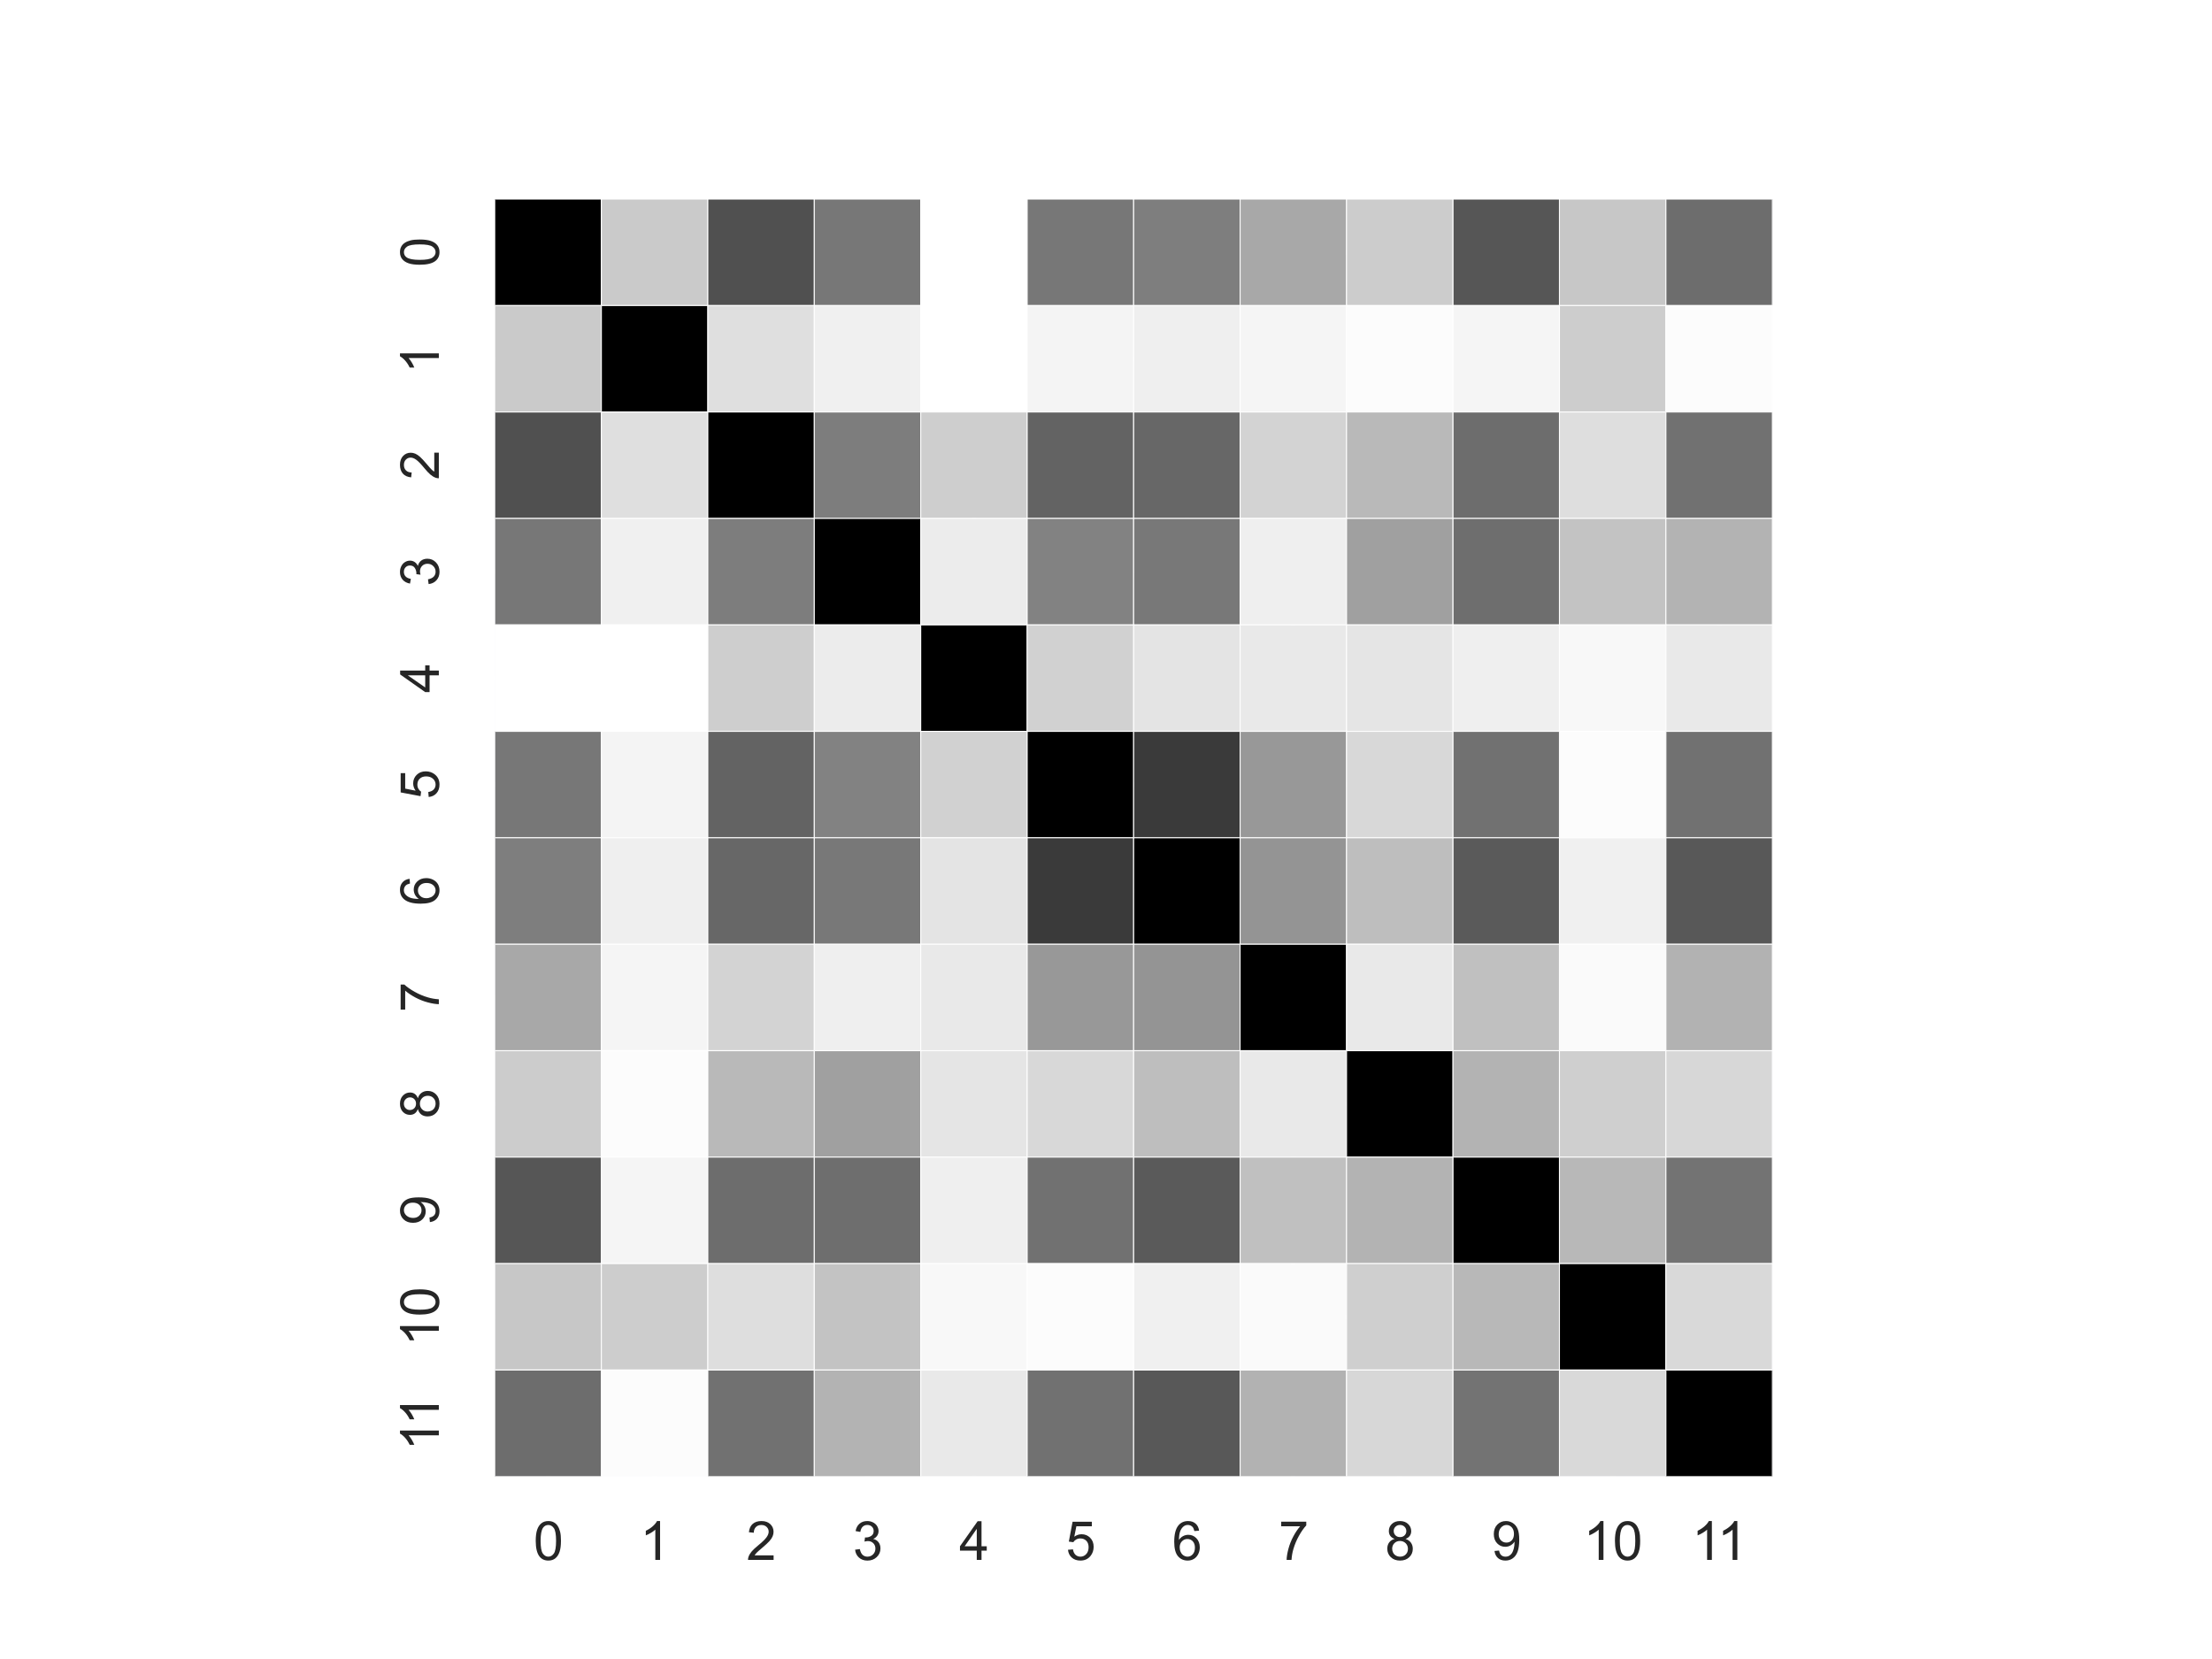 <?xml version="1.0" encoding="utf-8" standalone="no"?>
<!DOCTYPE svg PUBLIC "-//W3C//DTD SVG 1.1//EN"
  "http://www.w3.org/Graphics/SVG/1.1/DTD/svg11.dtd">
<svg xmlns:xlink="http://www.w3.org/1999/xlink" width="460.8pt" height="345.6pt" viewBox="0 0 460.8 345.6" xmlns="http://www.w3.org/2000/svg" version="1.1">
 <defs>
  <style type="text/css">*{stroke-linejoin: round; stroke-linecap: butt}</style>
 </defs>
 <g id="figure_1">
  <g id="patch_1">
   <path d="M 0 345.6 
L 460.8 345.6 
L 460.8 0 
L 0 0 
z
" style="fill: #ffffff"/>
  </g>
  <g id="axes_1">
   <g id="patch_2">
    <path d="M 103.104 307.584 
L 369.216 307.584 
L 369.216 41.472 
L 103.104 41.472 
z
" style="fill: #eaeaf2"/>
   </g>
   <g id="matplotlib.axis_1">
    <g id="xtick_1">
     <g id="line2d_1">
      <path d="M 114.192 307.584 
L 114.192 41.472 
" clip-path="url(#pf08a051bfd)" style="fill: none; stroke: #ffffff; stroke-linecap: round"/>
     </g>
     <g id="text_1">
      <!-- 0 -->
      <g style="fill: #262626" transform="translate(111.133 324.958) scale(0.11 -0.11)">
       <defs>
        <path id="ArialMT-30" d="M 266 2259 
Q 266 3072 433 3567 
Q 600 4063 929 4331 
Q 1259 4600 1759 4600 
Q 2128 4600 2406 4451 
Q 2684 4303 2865 4023 
Q 3047 3744 3150 3342 
Q 3253 2941 3253 2259 
Q 3253 1453 3087 958 
Q 2922 463 2592 192 
Q 2263 -78 1759 -78 
Q 1097 -78 719 397 
Q 266 969 266 2259 
z
M 844 2259 
Q 844 1131 1108 757 
Q 1372 384 1759 384 
Q 2147 384 2411 759 
Q 2675 1134 2675 2259 
Q 2675 3391 2411 3762 
Q 2147 4134 1753 4134 
Q 1366 4134 1134 3806 
Q 844 3388 844 2259 
z
" transform="scale(0.016)"/>
       </defs>
       <use xlink:href="#ArialMT-30"/>
      </g>
     </g>
    </g>
    <g id="xtick_2">
     <g id="line2d_2">
      <path d="M 136.368 307.584 
L 136.368 41.472 
" clip-path="url(#pf08a051bfd)" style="fill: none; stroke: #ffffff; stroke-linecap: round"/>
     </g>
     <g id="text_2">
      <!-- 1 -->
      <g style="fill: #262626" transform="translate(133.309 324.958) scale(0.11 -0.11)">
       <defs>
        <path id="ArialMT-31" d="M 2384 0 
L 1822 0 
L 1822 3584 
Q 1619 3391 1289 3197 
Q 959 3003 697 2906 
L 697 3450 
Q 1169 3672 1522 3987 
Q 1875 4303 2022 4600 
L 2384 4600 
L 2384 0 
z
" transform="scale(0.016)"/>
       </defs>
       <use xlink:href="#ArialMT-31"/>
      </g>
     </g>
    </g>
    <g id="xtick_3">
     <g id="line2d_3">
      <path d="M 158.544 307.584 
L 158.544 41.472 
" clip-path="url(#pf08a051bfd)" style="fill: none; stroke: #ffffff; stroke-linecap: round"/>
     </g>
     <g id="text_3">
      <!-- 2 -->
      <g style="fill: #262626" transform="translate(155.485 324.958) scale(0.11 -0.11)">
       <defs>
        <path id="ArialMT-32" d="M 3222 541 
L 3222 0 
L 194 0 
Q 188 203 259 391 
Q 375 700 629 1000 
Q 884 1300 1366 1694 
Q 2113 2306 2375 2664 
Q 2638 3022 2638 3341 
Q 2638 3675 2398 3904 
Q 2159 4134 1775 4134 
Q 1369 4134 1125 3890 
Q 881 3647 878 3216 
L 300 3275 
Q 359 3922 746 4261 
Q 1134 4600 1788 4600 
Q 2447 4600 2831 4234 
Q 3216 3869 3216 3328 
Q 3216 3053 3103 2787 
Q 2991 2522 2730 2228 
Q 2469 1934 1863 1422 
Q 1356 997 1212 845 
Q 1069 694 975 541 
L 3222 541 
z
" transform="scale(0.016)"/>
       </defs>
       <use xlink:href="#ArialMT-32"/>
      </g>
     </g>
    </g>
    <g id="xtick_4">
     <g id="line2d_4">
      <path d="M 180.72 307.584 
L 180.72 41.472 
" clip-path="url(#pf08a051bfd)" style="fill: none; stroke: #ffffff; stroke-linecap: round"/>
     </g>
     <g id="text_4">
      <!-- 3 -->
      <g style="fill: #262626" transform="translate(177.661 324.958) scale(0.11 -0.11)">
       <defs>
        <path id="ArialMT-33" d="M 269 1209 
L 831 1284 
Q 928 806 1161 595 
Q 1394 384 1728 384 
Q 2125 384 2398 659 
Q 2672 934 2672 1341 
Q 2672 1728 2419 1979 
Q 2166 2231 1775 2231 
Q 1616 2231 1378 2169 
L 1441 2663 
Q 1497 2656 1531 2656 
Q 1891 2656 2178 2843 
Q 2466 3031 2466 3422 
Q 2466 3731 2256 3934 
Q 2047 4138 1716 4138 
Q 1388 4138 1169 3931 
Q 950 3725 888 3313 
L 325 3413 
Q 428 3978 793 4289 
Q 1159 4600 1703 4600 
Q 2078 4600 2393 4439 
Q 2709 4278 2876 4000 
Q 3044 3722 3044 3409 
Q 3044 3113 2884 2869 
Q 2725 2625 2413 2481 
Q 2819 2388 3044 2092 
Q 3269 1797 3269 1353 
Q 3269 753 2831 336 
Q 2394 -81 1725 -81 
Q 1122 -81 723 278 
Q 325 638 269 1209 
z
" transform="scale(0.016)"/>
       </defs>
       <use xlink:href="#ArialMT-33"/>
      </g>
     </g>
    </g>
    <g id="xtick_5">
     <g id="line2d_5">
      <path d="M 202.896 307.584 
L 202.896 41.472 
" clip-path="url(#pf08a051bfd)" style="fill: none; stroke: #ffffff; stroke-linecap: round"/>
     </g>
     <g id="text_5">
      <!-- 4 -->
      <g style="fill: #262626" transform="translate(199.837 324.958) scale(0.11 -0.11)">
       <defs>
        <path id="ArialMT-34" d="M 2069 0 
L 2069 1097 
L 81 1097 
L 81 1613 
L 2172 4581 
L 2631 4581 
L 2631 1613 
L 3250 1613 
L 3250 1097 
L 2631 1097 
L 2631 0 
L 2069 0 
z
M 2069 1613 
L 2069 3678 
L 634 1613 
L 2069 1613 
z
" transform="scale(0.016)"/>
       </defs>
       <use xlink:href="#ArialMT-34"/>
      </g>
     </g>
    </g>
    <g id="xtick_6">
     <g id="line2d_6">
      <path d="M 225.072 307.584 
L 225.072 41.472 
" clip-path="url(#pf08a051bfd)" style="fill: none; stroke: #ffffff; stroke-linecap: round"/>
     </g>
     <g id="text_6">
      <!-- 5 -->
      <g style="fill: #262626" transform="translate(222.013 324.958) scale(0.11 -0.11)">
       <defs>
        <path id="ArialMT-35" d="M 266 1200 
L 856 1250 
Q 922 819 1161 601 
Q 1400 384 1738 384 
Q 2144 384 2425 690 
Q 2706 997 2706 1503 
Q 2706 1984 2436 2262 
Q 2166 2541 1728 2541 
Q 1456 2541 1237 2417 
Q 1019 2294 894 2097 
L 366 2166 
L 809 4519 
L 3088 4519 
L 3088 3981 
L 1259 3981 
L 1013 2750 
Q 1425 3038 1878 3038 
Q 2478 3038 2890 2622 
Q 3303 2206 3303 1553 
Q 3303 931 2941 478 
Q 2500 -78 1738 -78 
Q 1113 -78 717 272 
Q 322 622 266 1200 
z
" transform="scale(0.016)"/>
       </defs>
       <use xlink:href="#ArialMT-35"/>
      </g>
     </g>
    </g>
    <g id="xtick_7">
     <g id="line2d_7">
      <path d="M 247.248 307.584 
L 247.248 41.472 
" clip-path="url(#pf08a051bfd)" style="fill: none; stroke: #ffffff; stroke-linecap: round"/>
     </g>
     <g id="text_7">
      <!-- 6 -->
      <g style="fill: #262626" transform="translate(244.189 324.958) scale(0.11 -0.11)">
       <defs>
        <path id="ArialMT-36" d="M 3184 3459 
L 2625 3416 
Q 2550 3747 2413 3897 
Q 2184 4138 1850 4138 
Q 1581 4138 1378 3988 
Q 1113 3794 959 3422 
Q 806 3050 800 2363 
Q 1003 2672 1297 2822 
Q 1591 2972 1913 2972 
Q 2475 2972 2870 2558 
Q 3266 2144 3266 1488 
Q 3266 1056 3080 686 
Q 2894 316 2569 119 
Q 2244 -78 1831 -78 
Q 1128 -78 684 439 
Q 241 956 241 2144 
Q 241 3472 731 4075 
Q 1159 4600 1884 4600 
Q 2425 4600 2770 4297 
Q 3116 3994 3184 3459 
z
M 888 1484 
Q 888 1194 1011 928 
Q 1134 663 1356 523 
Q 1578 384 1822 384 
Q 2178 384 2434 671 
Q 2691 959 2691 1453 
Q 2691 1928 2437 2201 
Q 2184 2475 1800 2475 
Q 1419 2475 1153 2201 
Q 888 1928 888 1484 
z
" transform="scale(0.016)"/>
       </defs>
       <use xlink:href="#ArialMT-36"/>
      </g>
     </g>
    </g>
    <g id="xtick_8">
     <g id="line2d_8">
      <path d="M 269.424 307.584 
L 269.424 41.472 
" clip-path="url(#pf08a051bfd)" style="fill: none; stroke: #ffffff; stroke-linecap: round"/>
     </g>
     <g id="text_8">
      <!-- 7 -->
      <g style="fill: #262626" transform="translate(266.365 324.958) scale(0.11 -0.11)">
       <defs>
        <path id="ArialMT-37" d="M 303 3981 
L 303 4522 
L 3269 4522 
L 3269 4084 
Q 2831 3619 2401 2847 
Q 1972 2075 1738 1259 
Q 1569 684 1522 0 
L 944 0 
Q 953 541 1156 1306 
Q 1359 2072 1739 2783 
Q 2119 3494 2547 3981 
L 303 3981 
z
" transform="scale(0.016)"/>
       </defs>
       <use xlink:href="#ArialMT-37"/>
      </g>
     </g>
    </g>
    <g id="xtick_9">
     <g id="line2d_9">
      <path d="M 291.6 307.584 
L 291.6 41.472 
" clip-path="url(#pf08a051bfd)" style="fill: none; stroke: #ffffff; stroke-linecap: round"/>
     </g>
     <g id="text_9">
      <!-- 8 -->
      <g style="fill: #262626" transform="translate(288.541 324.958) scale(0.11 -0.11)">
       <defs>
        <path id="ArialMT-38" d="M 1131 2484 
Q 781 2613 612 2850 
Q 444 3088 444 3419 
Q 444 3919 803 4259 
Q 1163 4600 1759 4600 
Q 2359 4600 2725 4251 
Q 3091 3903 3091 3403 
Q 3091 3084 2923 2848 
Q 2756 2613 2416 2484 
Q 2838 2347 3058 2040 
Q 3278 1734 3278 1309 
Q 3278 722 2862 322 
Q 2447 -78 1769 -78 
Q 1091 -78 675 323 
Q 259 725 259 1325 
Q 259 1772 486 2073 
Q 713 2375 1131 2484 
z
M 1019 3438 
Q 1019 3113 1228 2906 
Q 1438 2700 1772 2700 
Q 2097 2700 2305 2904 
Q 2513 3109 2513 3406 
Q 2513 3716 2298 3927 
Q 2084 4138 1766 4138 
Q 1444 4138 1231 3931 
Q 1019 3725 1019 3438 
z
M 838 1322 
Q 838 1081 952 856 
Q 1066 631 1291 507 
Q 1516 384 1775 384 
Q 2178 384 2440 643 
Q 2703 903 2703 1303 
Q 2703 1709 2433 1975 
Q 2163 2241 1756 2241 
Q 1359 2241 1098 1978 
Q 838 1716 838 1322 
z
" transform="scale(0.016)"/>
       </defs>
       <use xlink:href="#ArialMT-38"/>
      </g>
     </g>
    </g>
    <g id="xtick_10">
     <g id="line2d_10">
      <path d="M 313.776 307.584 
L 313.776 41.472 
" clip-path="url(#pf08a051bfd)" style="fill: none; stroke: #ffffff; stroke-linecap: round"/>
     </g>
     <g id="text_10">
      <!-- 9 -->
      <g style="fill: #262626" transform="translate(310.717 324.958) scale(0.11 -0.11)">
       <defs>
        <path id="ArialMT-39" d="M 350 1059 
L 891 1109 
Q 959 728 1153 556 
Q 1347 384 1650 384 
Q 1909 384 2104 503 
Q 2300 622 2425 820 
Q 2550 1019 2634 1356 
Q 2719 1694 2719 2044 
Q 2719 2081 2716 2156 
Q 2547 1888 2255 1720 
Q 1963 1553 1622 1553 
Q 1053 1553 659 1965 
Q 266 2378 266 3053 
Q 266 3750 677 4175 
Q 1088 4600 1706 4600 
Q 2153 4600 2523 4359 
Q 2894 4119 3086 3673 
Q 3278 3228 3278 2384 
Q 3278 1506 3087 986 
Q 2897 466 2520 194 
Q 2144 -78 1638 -78 
Q 1100 -78 759 220 
Q 419 519 350 1059 
z
M 2653 3081 
Q 2653 3566 2395 3850 
Q 2138 4134 1775 4134 
Q 1400 4134 1122 3828 
Q 844 3522 844 3034 
Q 844 2597 1108 2323 
Q 1372 2050 1759 2050 
Q 2150 2050 2401 2323 
Q 2653 2597 2653 3081 
z
" transform="scale(0.016)"/>
       </defs>
       <use xlink:href="#ArialMT-39"/>
      </g>
     </g>
    </g>
    <g id="xtick_11">
     <g id="line2d_11">
      <path d="M 335.952 307.584 
L 335.952 41.472 
" clip-path="url(#pf08a051bfd)" style="fill: none; stroke: #ffffff; stroke-linecap: round"/>
     </g>
     <g id="text_11">
      <!-- 10 -->
      <g style="fill: #262626" transform="translate(329.835 324.958) scale(0.11 -0.11)">
       <use xlink:href="#ArialMT-31"/>
       <use xlink:href="#ArialMT-30" x="55.615"/>
      </g>
     </g>
    </g>
    <g id="xtick_12">
     <g id="line2d_12">
      <path d="M 358.128 307.584 
L 358.128 41.472 
" clip-path="url(#pf08a051bfd)" style="fill: none; stroke: #ffffff; stroke-linecap: round"/>
     </g>
     <g id="text_12">
      <!-- 11 -->
      <g style="fill: #262626" transform="translate(352.417 324.958) scale(0.11 -0.11)">
       <use xlink:href="#ArialMT-31"/>
       <use xlink:href="#ArialMT-31" x="48.24"/>
      </g>
     </g>
    </g>
   </g>
   <g id="matplotlib.axis_2">
    <g id="ytick_1">
     <g id="line2d_13">
      <path d="M 103.104 52.56 
L 369.216 52.56 
" clip-path="url(#pf08a051bfd)" style="fill: none; stroke: #ffffff; stroke-linecap: round"/>
     </g>
     <g id="text_13">
      <!-- 0 -->
      <g style="fill: #262626" transform="translate(91.418 55.619) rotate(-90) scale(0.11 -0.11)">
       <use xlink:href="#ArialMT-30"/>
      </g>
     </g>
    </g>
    <g id="ytick_2">
     <g id="line2d_14">
      <path d="M 103.104 74.736 
L 369.216 74.736 
" clip-path="url(#pf08a051bfd)" style="fill: none; stroke: #ffffff; stroke-linecap: round"/>
     </g>
     <g id="text_14">
      <!-- 1 -->
      <g style="fill: #262626" transform="translate(91.418 77.795) rotate(-90) scale(0.11 -0.11)">
       <use xlink:href="#ArialMT-31"/>
      </g>
     </g>
    </g>
    <g id="ytick_3">
     <g id="line2d_15">
      <path d="M 103.104 96.912 
L 369.216 96.912 
" clip-path="url(#pf08a051bfd)" style="fill: none; stroke: #ffffff; stroke-linecap: round"/>
     </g>
     <g id="text_15">
      <!-- 2 -->
      <g style="fill: #262626" transform="translate(91.418 99.971) rotate(-90) scale(0.11 -0.11)">
       <use xlink:href="#ArialMT-32"/>
      </g>
     </g>
    </g>
    <g id="ytick_4">
     <g id="line2d_16">
      <path d="M 103.104 119.088 
L 369.216 119.088 
" clip-path="url(#pf08a051bfd)" style="fill: none; stroke: #ffffff; stroke-linecap: round"/>
     </g>
     <g id="text_16">
      <!-- 3 -->
      <g style="fill: #262626" transform="translate(91.418 122.147) rotate(-90) scale(0.11 -0.11)">
       <use xlink:href="#ArialMT-33"/>
      </g>
     </g>
    </g>
    <g id="ytick_5">
     <g id="line2d_17">
      <path d="M 103.104 141.264 
L 369.216 141.264 
" clip-path="url(#pf08a051bfd)" style="fill: none; stroke: #ffffff; stroke-linecap: round"/>
     </g>
     <g id="text_17">
      <!-- 4 -->
      <g style="fill: #262626" transform="translate(91.418 144.323) rotate(-90) scale(0.11 -0.11)">
       <use xlink:href="#ArialMT-34"/>
      </g>
     </g>
    </g>
    <g id="ytick_6">
     <g id="line2d_18">
      <path d="M 103.104 163.44 
L 369.216 163.44 
" clip-path="url(#pf08a051bfd)" style="fill: none; stroke: #ffffff; stroke-linecap: round"/>
     </g>
     <g id="text_18">
      <!-- 5 -->
      <g style="fill: #262626" transform="translate(91.418 166.499) rotate(-90) scale(0.11 -0.11)">
       <use xlink:href="#ArialMT-35"/>
      </g>
     </g>
    </g>
    <g id="ytick_7">
     <g id="line2d_19">
      <path d="M 103.104 185.616 
L 369.216 185.616 
" clip-path="url(#pf08a051bfd)" style="fill: none; stroke: #ffffff; stroke-linecap: round"/>
     </g>
     <g id="text_19">
      <!-- 6 -->
      <g style="fill: #262626" transform="translate(91.418 188.675) rotate(-90) scale(0.11 -0.11)">
       <use xlink:href="#ArialMT-36"/>
      </g>
     </g>
    </g>
    <g id="ytick_8">
     <g id="line2d_20">
      <path d="M 103.104 207.792 
L 369.216 207.792 
" clip-path="url(#pf08a051bfd)" style="fill: none; stroke: #ffffff; stroke-linecap: round"/>
     </g>
     <g id="text_20">
      <!-- 7 -->
      <g style="fill: #262626" transform="translate(91.418 210.851) rotate(-90) scale(0.11 -0.11)">
       <use xlink:href="#ArialMT-37"/>
      </g>
     </g>
    </g>
    <g id="ytick_9">
     <g id="line2d_21">
      <path d="M 103.104 229.968 
L 369.216 229.968 
" clip-path="url(#pf08a051bfd)" style="fill: none; stroke: #ffffff; stroke-linecap: round"/>
     </g>
     <g id="text_21">
      <!-- 8 -->
      <g style="fill: #262626" transform="translate(91.418 233.027) rotate(-90) scale(0.11 -0.11)">
       <use xlink:href="#ArialMT-38"/>
      </g>
     </g>
    </g>
    <g id="ytick_10">
     <g id="line2d_22">
      <path d="M 103.104 252.144 
L 369.216 252.144 
" clip-path="url(#pf08a051bfd)" style="fill: none; stroke: #ffffff; stroke-linecap: round"/>
     </g>
     <g id="text_22">
      <!-- 9 -->
      <g style="fill: #262626" transform="translate(91.418 255.203) rotate(-90) scale(0.11 -0.11)">
       <use xlink:href="#ArialMT-39"/>
      </g>
     </g>
    </g>
    <g id="ytick_11">
     <g id="line2d_23">
      <path d="M 103.104 274.32 
L 369.216 274.32 
" clip-path="url(#pf08a051bfd)" style="fill: none; stroke: #ffffff; stroke-linecap: round"/>
     </g>
     <g id="text_23">
      <!-- 10 -->
      <g style="fill: #262626" transform="translate(91.418 280.437) rotate(-90) scale(0.11 -0.11)">
       <use xlink:href="#ArialMT-31"/>
       <use xlink:href="#ArialMT-30" x="55.615"/>
      </g>
     </g>
    </g>
    <g id="ytick_12">
     <g id="line2d_24">
      <path d="M 103.104 296.496 
L 369.216 296.496 
" clip-path="url(#pf08a051bfd)" style="fill: none; stroke: #ffffff; stroke-linecap: round"/>
     </g>
     <g id="text_24">
      <!-- 11 -->
      <g style="fill: #262626" transform="translate(91.418 302.207) rotate(-90) scale(0.11 -0.11)">
       <use xlink:href="#ArialMT-31"/>
       <use xlink:href="#ArialMT-31" x="48.24"/>
      </g>
     </g>
    </g>
   </g>
   <g id="QuadMesh_1">
    <path d="M 103.104 41.472 
L 125.28 41.472 
L 125.28 63.648 
L 103.104 63.648 
L 103.104 41.472 
" clip-path="url(#pf08a051bfd)" style="stroke: #ffffff; stroke-width: 0.2"/>
    <path d="M 125.28 41.472 
L 147.456 41.472 
L 147.456 63.648 
L 125.28 63.648 
L 125.28 41.472 
" clip-path="url(#pf08a051bfd)" style="fill: #cacaca; stroke: #ffffff; stroke-width: 0.2"/>
    <path d="M 147.456 41.472 
L 169.632 41.472 
L 169.632 63.648 
L 147.456 63.648 
L 147.456 41.472 
" clip-path="url(#pf08a051bfd)" style="fill: #505050; stroke: #ffffff; stroke-width: 0.2"/>
    <path d="M 169.632 41.472 
L 191.808 41.472 
L 191.808 63.648 
L 169.632 63.648 
L 169.632 41.472 
" clip-path="url(#pf08a051bfd)" style="fill: #777777; stroke: #ffffff; stroke-width: 0.2"/>
    <path d="M 191.808 41.472 
L 213.984 41.472 
L 213.984 63.648 
L 191.808 63.648 
L 191.808 41.472 
" clip-path="url(#pf08a051bfd)" style="fill: #ffffff; stroke: #ffffff; stroke-width: 0.2"/>
    <path d="M 213.984 41.472 
L 236.16 41.472 
L 236.16 63.648 
L 213.984 63.648 
L 213.984 41.472 
" clip-path="url(#pf08a051bfd)" style="fill: #777777; stroke: #ffffff; stroke-width: 0.2"/>
    <path d="M 236.16 41.472 
L 258.336 41.472 
L 258.336 63.648 
L 236.16 63.648 
L 236.16 41.472 
" clip-path="url(#pf08a051bfd)" style="fill: #7e7e7e; stroke: #ffffff; stroke-width: 0.2"/>
    <path d="M 258.336 41.472 
L 280.512 41.472 
L 280.512 63.648 
L 258.336 63.648 
L 258.336 41.472 
" clip-path="url(#pf08a051bfd)" style="fill: #a8a8a8; stroke: #ffffff; stroke-width: 0.2"/>
    <path d="M 280.512 41.472 
L 302.688 41.472 
L 302.688 63.648 
L 280.512 63.648 
L 280.512 41.472 
" clip-path="url(#pf08a051bfd)" style="fill: #cccccc; stroke: #ffffff; stroke-width: 0.2"/>
    <path d="M 302.688 41.472 
L 324.864 41.472 
L 324.864 63.648 
L 302.688 63.648 
L 302.688 41.472 
" clip-path="url(#pf08a051bfd)" style="fill: #565656; stroke: #ffffff; stroke-width: 0.2"/>
    <path d="M 324.864 41.472 
L 347.04 41.472 
L 347.04 63.648 
L 324.864 63.648 
L 324.864 41.472 
" clip-path="url(#pf08a051bfd)" style="fill: #c7c7c7; stroke: #ffffff; stroke-width: 0.2"/>
    <path d="M 347.04 41.472 
L 369.216 41.472 
L 369.216 63.648 
L 347.04 63.648 
L 347.04 41.472 
" clip-path="url(#pf08a051bfd)" style="fill: #6d6d6d; stroke: #ffffff; stroke-width: 0.2"/>
    <path d="M 103.104 63.648 
L 125.28 63.648 
L 125.28 85.824 
L 103.104 85.824 
L 103.104 63.648 
" clip-path="url(#pf08a051bfd)" style="fill: #cacaca; stroke: #ffffff; stroke-width: 0.2"/>
    <path d="M 125.28 63.648 
L 147.456 63.648 
L 147.456 85.824 
L 125.28 85.824 
L 125.28 63.648 
" clip-path="url(#pf08a051bfd)" style="stroke: #ffffff; stroke-width: 0.2"/>
    <path d="M 147.456 63.648 
L 169.632 63.648 
L 169.632 85.824 
L 147.456 85.824 
L 147.456 63.648 
" clip-path="url(#pf08a051bfd)" style="fill: #dfdfdf; stroke: #ffffff; stroke-width: 0.2"/>
    <path d="M 169.632 63.648 
L 191.808 63.648 
L 191.808 85.824 
L 169.632 85.824 
L 169.632 63.648 
" clip-path="url(#pf08a051bfd)" style="fill: #f0f0f0; stroke: #ffffff; stroke-width: 0.2"/>
    <path d="M 191.808 63.648 
L 213.984 63.648 
L 213.984 85.824 
L 191.808 85.824 
L 191.808 63.648 
" clip-path="url(#pf08a051bfd)" style="fill: #ffffff; stroke: #ffffff; stroke-width: 0.2"/>
    <path d="M 213.984 63.648 
L 236.16 63.648 
L 236.16 85.824 
L 213.984 85.824 
L 213.984 63.648 
" clip-path="url(#pf08a051bfd)" style="fill: #f4f4f4; stroke: #ffffff; stroke-width: 0.2"/>
    <path d="M 236.16 63.648 
L 258.336 63.648 
L 258.336 85.824 
L 236.16 85.824 
L 236.16 63.648 
" clip-path="url(#pf08a051bfd)" style="fill: #efefef; stroke: #ffffff; stroke-width: 0.2"/>
    <path d="M 258.336 63.648 
L 280.512 63.648 
L 280.512 85.824 
L 258.336 85.824 
L 258.336 63.648 
" clip-path="url(#pf08a051bfd)" style="fill: #f5f5f5; stroke: #ffffff; stroke-width: 0.2"/>
    <path d="M 280.512 63.648 
L 302.688 63.648 
L 302.688 85.824 
L 280.512 85.824 
L 280.512 63.648 
" clip-path="url(#pf08a051bfd)" style="fill: #fcfcfc; stroke: #ffffff; stroke-width: 0.2"/>
    <path d="M 302.688 63.648 
L 324.864 63.648 
L 324.864 85.824 
L 302.688 85.824 
L 302.688 63.648 
" clip-path="url(#pf08a051bfd)" style="fill: #f5f5f5; stroke: #ffffff; stroke-width: 0.2"/>
    <path d="M 324.864 63.648 
L 347.04 63.648 
L 347.04 85.824 
L 324.864 85.824 
L 324.864 63.648 
" clip-path="url(#pf08a051bfd)" style="fill: #cdcdcd; stroke: #ffffff; stroke-width: 0.2"/>
    <path d="M 347.04 63.648 
L 369.216 63.648 
L 369.216 85.824 
L 347.04 85.824 
L 347.04 63.648 
" clip-path="url(#pf08a051bfd)" style="fill: #fcfcfc; stroke: #ffffff; stroke-width: 0.2"/>
    <path d="M 103.104 85.824 
L 125.28 85.824 
L 125.28 108 
L 103.104 108 
L 103.104 85.824 
" clip-path="url(#pf08a051bfd)" style="fill: #505050; stroke: #ffffff; stroke-width: 0.2"/>
    <path d="M 125.28 85.824 
L 147.456 85.824 
L 147.456 108 
L 125.28 108 
L 125.28 85.824 
" clip-path="url(#pf08a051bfd)" style="fill: #dfdfdf; stroke: #ffffff; stroke-width: 0.2"/>
    <path d="M 147.456 85.824 
L 169.632 85.824 
L 169.632 108 
L 147.456 108 
L 147.456 85.824 
" clip-path="url(#pf08a051bfd)" style="stroke: #ffffff; stroke-width: 0.2"/>
    <path d="M 169.632 85.824 
L 191.808 85.824 
L 191.808 108 
L 169.632 108 
L 169.632 85.824 
" clip-path="url(#pf08a051bfd)" style="fill: #7d7d7d; stroke: #ffffff; stroke-width: 0.2"/>
    <path d="M 191.808 85.824 
L 213.984 85.824 
L 213.984 108 
L 191.808 108 
L 191.808 85.824 
" clip-path="url(#pf08a051bfd)" style="fill: #cecece; stroke: #ffffff; stroke-width: 0.2"/>
    <path d="M 213.984 85.824 
L 236.16 85.824 
L 236.16 108 
L 213.984 108 
L 213.984 85.824 
" clip-path="url(#pf08a051bfd)" style="fill: #636363; stroke: #ffffff; stroke-width: 0.2"/>
    <path d="M 236.16 85.824 
L 258.336 85.824 
L 258.336 108 
L 236.16 108 
L 236.16 85.824 
" clip-path="url(#pf08a051bfd)" style="fill: #676767; stroke: #ffffff; stroke-width: 0.2"/>
    <path d="M 258.336 85.824 
L 280.512 85.824 
L 280.512 108 
L 258.336 108 
L 258.336 85.824 
" clip-path="url(#pf08a051bfd)" style="fill: #d3d3d3; stroke: #ffffff; stroke-width: 0.2"/>
    <path d="M 280.512 85.824 
L 302.688 85.824 
L 302.688 108 
L 280.512 108 
L 280.512 85.824 
" clip-path="url(#pf08a051bfd)" style="fill: #b9b9b9; stroke: #ffffff; stroke-width: 0.2"/>
    <path d="M 302.688 85.824 
L 324.864 85.824 
L 324.864 108 
L 302.688 108 
L 302.688 85.824 
" clip-path="url(#pf08a051bfd)" style="fill: #6d6d6d; stroke: #ffffff; stroke-width: 0.2"/>
    <path d="M 324.864 85.824 
L 347.04 85.824 
L 347.04 108 
L 324.864 108 
L 324.864 85.824 
" clip-path="url(#pf08a051bfd)" style="fill: #dedede; stroke: #ffffff; stroke-width: 0.2"/>
    <path d="M 347.04 85.824 
L 369.216 85.824 
L 369.216 108 
L 347.04 108 
L 347.04 85.824 
" clip-path="url(#pf08a051bfd)" style="fill: #717171; stroke: #ffffff; stroke-width: 0.2"/>
    <path d="M 103.104 108 
L 125.28 108 
L 125.28 130.176 
L 103.104 130.176 
L 103.104 108 
" clip-path="url(#pf08a051bfd)" style="fill: #777777; stroke: #ffffff; stroke-width: 0.2"/>
    <path d="M 125.28 108 
L 147.456 108 
L 147.456 130.176 
L 125.28 130.176 
L 125.28 108 
" clip-path="url(#pf08a051bfd)" style="fill: #f0f0f0; stroke: #ffffff; stroke-width: 0.2"/>
    <path d="M 147.456 108 
L 169.632 108 
L 169.632 130.176 
L 147.456 130.176 
L 147.456 108 
" clip-path="url(#pf08a051bfd)" style="fill: #7d7d7d; stroke: #ffffff; stroke-width: 0.2"/>
    <path d="M 169.632 108 
L 191.808 108 
L 191.808 130.176 
L 169.632 130.176 
L 169.632 108 
" clip-path="url(#pf08a051bfd)" style="stroke: #ffffff; stroke-width: 0.2"/>
    <path d="M 191.808 108 
L 213.984 108 
L 213.984 130.176 
L 191.808 130.176 
L 191.808 108 
" clip-path="url(#pf08a051bfd)" style="fill: #ececec; stroke: #ffffff; stroke-width: 0.2"/>
    <path d="M 213.984 108 
L 236.16 108 
L 236.16 130.176 
L 213.984 130.176 
L 213.984 108 
" clip-path="url(#pf08a051bfd)" style="fill: #828282; stroke: #ffffff; stroke-width: 0.2"/>
    <path d="M 236.16 108 
L 258.336 108 
L 258.336 130.176 
L 236.16 130.176 
L 236.16 108 
" clip-path="url(#pf08a051bfd)" style="fill: #787878; stroke: #ffffff; stroke-width: 0.2"/>
    <path d="M 258.336 108 
L 280.512 108 
L 280.512 130.176 
L 258.336 130.176 
L 258.336 108 
" clip-path="url(#pf08a051bfd)" style="fill: #efefef; stroke: #ffffff; stroke-width: 0.2"/>
    <path d="M 280.512 108 
L 302.688 108 
L 302.688 130.176 
L 280.512 130.176 
L 280.512 108 
" clip-path="url(#pf08a051bfd)" style="fill: #a0a0a0; stroke: #ffffff; stroke-width: 0.2"/>
    <path d="M 302.688 108 
L 324.864 108 
L 324.864 130.176 
L 302.688 130.176 
L 302.688 108 
" clip-path="url(#pf08a051bfd)" style="fill: #6e6e6e; stroke: #ffffff; stroke-width: 0.2"/>
    <path d="M 324.864 108 
L 347.04 108 
L 347.04 130.176 
L 324.864 130.176 
L 324.864 108 
" clip-path="url(#pf08a051bfd)" style="fill: #c3c3c3; stroke: #ffffff; stroke-width: 0.2"/>
    <path d="M 347.04 108 
L 369.216 108 
L 369.216 130.176 
L 347.04 130.176 
L 347.04 108 
" clip-path="url(#pf08a051bfd)" style="fill: #b3b3b3; stroke: #ffffff; stroke-width: 0.2"/>
    <path d="M 103.104 130.176 
L 125.28 130.176 
L 125.28 152.352 
L 103.104 152.352 
L 103.104 130.176 
" clip-path="url(#pf08a051bfd)" style="fill: #ffffff; stroke: #ffffff; stroke-width: 0.2"/>
    <path d="M 125.28 130.176 
L 147.456 130.176 
L 147.456 152.352 
L 125.28 152.352 
L 125.28 130.176 
" clip-path="url(#pf08a051bfd)" style="fill: #ffffff; stroke: #ffffff; stroke-width: 0.2"/>
    <path d="M 147.456 130.176 
L 169.632 130.176 
L 169.632 152.352 
L 147.456 152.352 
L 147.456 130.176 
" clip-path="url(#pf08a051bfd)" style="fill: #cecece; stroke: #ffffff; stroke-width: 0.2"/>
    <path d="M 169.632 130.176 
L 191.808 130.176 
L 191.808 152.352 
L 169.632 152.352 
L 169.632 130.176 
" clip-path="url(#pf08a051bfd)" style="fill: #ececec; stroke: #ffffff; stroke-width: 0.2"/>
    <path d="M 191.808 130.176 
L 213.984 130.176 
L 213.984 152.352 
L 191.808 152.352 
L 191.808 130.176 
" clip-path="url(#pf08a051bfd)" style="stroke: #ffffff; stroke-width: 0.2"/>
    <path d="M 213.984 130.176 
L 236.16 130.176 
L 236.16 152.352 
L 213.984 152.352 
L 213.984 130.176 
" clip-path="url(#pf08a051bfd)" style="fill: #d1d1d1; stroke: #ffffff; stroke-width: 0.2"/>
    <path d="M 236.16 130.176 
L 258.336 130.176 
L 258.336 152.352 
L 236.16 152.352 
L 236.16 130.176 
" clip-path="url(#pf08a051bfd)" style="fill: #e4e4e4; stroke: #ffffff; stroke-width: 0.2"/>
    <path d="M 258.336 130.176 
L 280.512 130.176 
L 280.512 152.352 
L 258.336 152.352 
L 258.336 130.176 
" clip-path="url(#pf08a051bfd)" style="fill: #e9e9e9; stroke: #ffffff; stroke-width: 0.2"/>
    <path d="M 280.512 130.176 
L 302.688 130.176 
L 302.688 152.352 
L 280.512 152.352 
L 280.512 130.176 
" clip-path="url(#pf08a051bfd)" style="fill: #e5e5e5; stroke: #ffffff; stroke-width: 0.2"/>
    <path d="M 302.688 130.176 
L 324.864 130.176 
L 324.864 152.352 
L 302.688 152.352 
L 302.688 130.176 
" clip-path="url(#pf08a051bfd)" style="fill: #efefef; stroke: #ffffff; stroke-width: 0.2"/>
    <path d="M 324.864 130.176 
L 347.04 130.176 
L 347.04 152.352 
L 324.864 152.352 
L 324.864 130.176 
" clip-path="url(#pf08a051bfd)" style="fill: #f8f8f8; stroke: #ffffff; stroke-width: 0.2"/>
    <path d="M 347.04 130.176 
L 369.216 130.176 
L 369.216 152.352 
L 347.04 152.352 
L 347.04 130.176 
" clip-path="url(#pf08a051bfd)" style="fill: #e9e9e9; stroke: #ffffff; stroke-width: 0.2"/>
    <path d="M 103.104 152.352 
L 125.28 152.352 
L 125.28 174.528 
L 103.104 174.528 
L 103.104 152.352 
" clip-path="url(#pf08a051bfd)" style="fill: #777777; stroke: #ffffff; stroke-width: 0.2"/>
    <path d="M 125.28 152.352 
L 147.456 152.352 
L 147.456 174.528 
L 125.28 174.528 
L 125.28 152.352 
" clip-path="url(#pf08a051bfd)" style="fill: #f4f4f4; stroke: #ffffff; stroke-width: 0.2"/>
    <path d="M 147.456 152.352 
L 169.632 152.352 
L 169.632 174.528 
L 147.456 174.528 
L 147.456 152.352 
" clip-path="url(#pf08a051bfd)" style="fill: #636363; stroke: #ffffff; stroke-width: 0.2"/>
    <path d="M 169.632 152.352 
L 191.808 152.352 
L 191.808 174.528 
L 169.632 174.528 
L 169.632 152.352 
" clip-path="url(#pf08a051bfd)" style="fill: #828282; stroke: #ffffff; stroke-width: 0.2"/>
    <path d="M 191.808 152.352 
L 213.984 152.352 
L 213.984 174.528 
L 191.808 174.528 
L 191.808 152.352 
" clip-path="url(#pf08a051bfd)" style="fill: #d1d1d1; stroke: #ffffff; stroke-width: 0.2"/>
    <path d="M 213.984 152.352 
L 236.16 152.352 
L 236.16 174.528 
L 213.984 174.528 
L 213.984 152.352 
" clip-path="url(#pf08a051bfd)" style="stroke: #ffffff; stroke-width: 0.2"/>
    <path d="M 236.16 152.352 
L 258.336 152.352 
L 258.336 174.528 
L 236.16 174.528 
L 236.16 152.352 
" clip-path="url(#pf08a051bfd)" style="fill: #3a3a3a; stroke: #ffffff; stroke-width: 0.2"/>
    <path d="M 258.336 152.352 
L 280.512 152.352 
L 280.512 174.528 
L 258.336 174.528 
L 258.336 152.352 
" clip-path="url(#pf08a051bfd)" style="fill: #989898; stroke: #ffffff; stroke-width: 0.2"/>
    <path d="M 280.512 152.352 
L 302.688 152.352 
L 302.688 174.528 
L 280.512 174.528 
L 280.512 152.352 
" clip-path="url(#pf08a051bfd)" style="fill: #d8d8d8; stroke: #ffffff; stroke-width: 0.2"/>
    <path d="M 302.688 152.352 
L 324.864 152.352 
L 324.864 174.528 
L 302.688 174.528 
L 302.688 152.352 
" clip-path="url(#pf08a051bfd)" style="fill: #717171; stroke: #ffffff; stroke-width: 0.2"/>
    <path d="M 324.864 152.352 
L 347.04 152.352 
L 347.04 174.528 
L 324.864 174.528 
L 324.864 152.352 
" clip-path="url(#pf08a051bfd)" style="fill: #fcfcfc; stroke: #ffffff; stroke-width: 0.2"/>
    <path d="M 347.04 152.352 
L 369.216 152.352 
L 369.216 174.528 
L 347.04 174.528 
L 347.04 152.352 
" clip-path="url(#pf08a051bfd)" style="fill: #717171; stroke: #ffffff; stroke-width: 0.2"/>
    <path d="M 103.104 174.528 
L 125.28 174.528 
L 125.28 196.704 
L 103.104 196.704 
L 103.104 174.528 
" clip-path="url(#pf08a051bfd)" style="fill: #7e7e7e; stroke: #ffffff; stroke-width: 0.2"/>
    <path d="M 125.28 174.528 
L 147.456 174.528 
L 147.456 196.704 
L 125.28 196.704 
L 125.28 174.528 
" clip-path="url(#pf08a051bfd)" style="fill: #efefef; stroke: #ffffff; stroke-width: 0.2"/>
    <path d="M 147.456 174.528 
L 169.632 174.528 
L 169.632 196.704 
L 147.456 196.704 
L 147.456 174.528 
" clip-path="url(#pf08a051bfd)" style="fill: #676767; stroke: #ffffff; stroke-width: 0.2"/>
    <path d="M 169.632 174.528 
L 191.808 174.528 
L 191.808 196.704 
L 169.632 196.704 
L 169.632 174.528 
" clip-path="url(#pf08a051bfd)" style="fill: #787878; stroke: #ffffff; stroke-width: 0.2"/>
    <path d="M 191.808 174.528 
L 213.984 174.528 
L 213.984 196.704 
L 191.808 196.704 
L 191.808 174.528 
" clip-path="url(#pf08a051bfd)" style="fill: #e4e4e4; stroke: #ffffff; stroke-width: 0.2"/>
    <path d="M 213.984 174.528 
L 236.16 174.528 
L 236.16 196.704 
L 213.984 196.704 
L 213.984 174.528 
" clip-path="url(#pf08a051bfd)" style="fill: #3a3a3a; stroke: #ffffff; stroke-width: 0.2"/>
    <path d="M 236.16 174.528 
L 258.336 174.528 
L 258.336 196.704 
L 236.16 196.704 
L 236.16 174.528 
" clip-path="url(#pf08a051bfd)" style="stroke: #ffffff; stroke-width: 0.2"/>
    <path d="M 258.336 174.528 
L 280.512 174.528 
L 280.512 196.704 
L 258.336 196.704 
L 258.336 174.528 
" clip-path="url(#pf08a051bfd)" style="fill: #949494; stroke: #ffffff; stroke-width: 0.2"/>
    <path d="M 280.512 174.528 
L 302.688 174.528 
L 302.688 196.704 
L 280.512 196.704 
L 280.512 174.528 
" clip-path="url(#pf08a051bfd)" style="fill: #bebebe; stroke: #ffffff; stroke-width: 0.2"/>
    <path d="M 302.688 174.528 
L 324.864 174.528 
L 324.864 196.704 
L 302.688 196.704 
L 302.688 174.528 
" clip-path="url(#pf08a051bfd)" style="fill: #5a5a5a; stroke: #ffffff; stroke-width: 0.2"/>
    <path d="M 324.864 174.528 
L 347.04 174.528 
L 347.04 196.704 
L 324.864 196.704 
L 324.864 174.528 
" clip-path="url(#pf08a051bfd)" style="fill: #f0f0f0; stroke: #ffffff; stroke-width: 0.2"/>
    <path d="M 347.04 174.528 
L 369.216 174.528 
L 369.216 196.704 
L 347.04 196.704 
L 347.04 174.528 
" clip-path="url(#pf08a051bfd)" style="fill: #585858; stroke: #ffffff; stroke-width: 0.2"/>
    <path d="M 103.104 196.704 
L 125.28 196.704 
L 125.28 218.88 
L 103.104 218.88 
L 103.104 196.704 
" clip-path="url(#pf08a051bfd)" style="fill: #a8a8a8; stroke: #ffffff; stroke-width: 0.2"/>
    <path d="M 125.28 196.704 
L 147.456 196.704 
L 147.456 218.88 
L 125.28 218.88 
L 125.28 196.704 
" clip-path="url(#pf08a051bfd)" style="fill: #f5f5f5; stroke: #ffffff; stroke-width: 0.2"/>
    <path d="M 147.456 196.704 
L 169.632 196.704 
L 169.632 218.88 
L 147.456 218.88 
L 147.456 196.704 
" clip-path="url(#pf08a051bfd)" style="fill: #d3d3d3; stroke: #ffffff; stroke-width: 0.2"/>
    <path d="M 169.632 196.704 
L 191.808 196.704 
L 191.808 218.88 
L 169.632 218.88 
L 169.632 196.704 
" clip-path="url(#pf08a051bfd)" style="fill: #efefef; stroke: #ffffff; stroke-width: 0.2"/>
    <path d="M 191.808 196.704 
L 213.984 196.704 
L 213.984 218.88 
L 191.808 218.88 
L 191.808 196.704 
" clip-path="url(#pf08a051bfd)" style="fill: #e9e9e9; stroke: #ffffff; stroke-width: 0.2"/>
    <path d="M 213.984 196.704 
L 236.16 196.704 
L 236.16 218.88 
L 213.984 218.88 
L 213.984 196.704 
" clip-path="url(#pf08a051bfd)" style="fill: #989898; stroke: #ffffff; stroke-width: 0.2"/>
    <path d="M 236.16 196.704 
L 258.336 196.704 
L 258.336 218.88 
L 236.16 218.88 
L 236.16 196.704 
" clip-path="url(#pf08a051bfd)" style="fill: #949494; stroke: #ffffff; stroke-width: 0.2"/>
    <path d="M 258.336 196.704 
L 280.512 196.704 
L 280.512 218.88 
L 258.336 218.88 
L 258.336 196.704 
" clip-path="url(#pf08a051bfd)" style="stroke: #ffffff; stroke-width: 0.2"/>
    <path d="M 280.512 196.704 
L 302.688 196.704 
L 302.688 218.88 
L 280.512 218.88 
L 280.512 196.704 
" clip-path="url(#pf08a051bfd)" style="fill: #e9e9e9; stroke: #ffffff; stroke-width: 0.2"/>
    <path d="M 302.688 196.704 
L 324.864 196.704 
L 324.864 218.88 
L 302.688 218.88 
L 302.688 196.704 
" clip-path="url(#pf08a051bfd)" style="fill: #c0c0c0; stroke: #ffffff; stroke-width: 0.2"/>
    <path d="M 324.864 196.704 
L 347.04 196.704 
L 347.04 218.88 
L 324.864 218.88 
L 324.864 196.704 
" clip-path="url(#pf08a051bfd)" style="fill: #fafafa; stroke: #ffffff; stroke-width: 0.2"/>
    <path d="M 347.04 196.704 
L 369.216 196.704 
L 369.216 218.88 
L 347.04 218.88 
L 347.04 196.704 
" clip-path="url(#pf08a051bfd)" style="fill: #b2b2b2; stroke: #ffffff; stroke-width: 0.2"/>
    <path d="M 103.104 218.88 
L 125.28 218.88 
L 125.28 241.056 
L 103.104 241.056 
L 103.104 218.88 
" clip-path="url(#pf08a051bfd)" style="fill: #cccccc; stroke: #ffffff; stroke-width: 0.2"/>
    <path d="M 125.28 218.88 
L 147.456 218.88 
L 147.456 241.056 
L 125.28 241.056 
L 125.28 218.88 
" clip-path="url(#pf08a051bfd)" style="fill: #fcfcfc; stroke: #ffffff; stroke-width: 0.2"/>
    <path d="M 147.456 218.88 
L 169.632 218.88 
L 169.632 241.056 
L 147.456 241.056 
L 147.456 218.88 
" clip-path="url(#pf08a051bfd)" style="fill: #b9b9b9; stroke: #ffffff; stroke-width: 0.2"/>
    <path d="M 169.632 218.88 
L 191.808 218.88 
L 191.808 241.056 
L 169.632 241.056 
L 169.632 218.88 
" clip-path="url(#pf08a051bfd)" style="fill: #a0a0a0; stroke: #ffffff; stroke-width: 0.2"/>
    <path d="M 191.808 218.88 
L 213.984 218.88 
L 213.984 241.056 
L 191.808 241.056 
L 191.808 218.88 
" clip-path="url(#pf08a051bfd)" style="fill: #e5e5e5; stroke: #ffffff; stroke-width: 0.2"/>
    <path d="M 213.984 218.88 
L 236.16 218.88 
L 236.16 241.056 
L 213.984 241.056 
L 213.984 218.88 
" clip-path="url(#pf08a051bfd)" style="fill: #d8d8d8; stroke: #ffffff; stroke-width: 0.2"/>
    <path d="M 236.16 218.88 
L 258.336 218.88 
L 258.336 241.056 
L 236.16 241.056 
L 236.16 218.88 
" clip-path="url(#pf08a051bfd)" style="fill: #bebebe; stroke: #ffffff; stroke-width: 0.2"/>
    <path d="M 258.336 218.88 
L 280.512 218.88 
L 280.512 241.056 
L 258.336 241.056 
L 258.336 218.88 
" clip-path="url(#pf08a051bfd)" style="fill: #e9e9e9; stroke: #ffffff; stroke-width: 0.2"/>
    <path d="M 280.512 218.88 
L 302.688 218.88 
L 302.688 241.056 
L 280.512 241.056 
L 280.512 218.88 
" clip-path="url(#pf08a051bfd)" style="stroke: #ffffff; stroke-width: 0.2"/>
    <path d="M 302.688 218.88 
L 324.864 218.88 
L 324.864 241.056 
L 302.688 241.056 
L 302.688 218.88 
" clip-path="url(#pf08a051bfd)" style="fill: #b3b3b3; stroke: #ffffff; stroke-width: 0.2"/>
    <path d="M 324.864 218.88 
L 347.04 218.88 
L 347.04 241.056 
L 324.864 241.056 
L 324.864 218.88 
" clip-path="url(#pf08a051bfd)" style="fill: #cfcfcf; stroke: #ffffff; stroke-width: 0.2"/>
    <path d="M 347.04 218.88 
L 369.216 218.88 
L 369.216 241.056 
L 347.04 241.056 
L 347.04 218.88 
" clip-path="url(#pf08a051bfd)" style="fill: #d7d7d7; stroke: #ffffff; stroke-width: 0.2"/>
    <path d="M 103.104 241.056 
L 125.28 241.056 
L 125.28 263.232 
L 103.104 263.232 
L 103.104 241.056 
" clip-path="url(#pf08a051bfd)" style="fill: #565656; stroke: #ffffff; stroke-width: 0.2"/>
    <path d="M 125.28 241.056 
L 147.456 241.056 
L 147.456 263.232 
L 125.28 263.232 
L 125.28 241.056 
" clip-path="url(#pf08a051bfd)" style="fill: #f5f5f5; stroke: #ffffff; stroke-width: 0.2"/>
    <path d="M 147.456 241.056 
L 169.632 241.056 
L 169.632 263.232 
L 147.456 263.232 
L 147.456 241.056 
" clip-path="url(#pf08a051bfd)" style="fill: #6d6d6d; stroke: #ffffff; stroke-width: 0.2"/>
    <path d="M 169.632 241.056 
L 191.808 241.056 
L 191.808 263.232 
L 169.632 263.232 
L 169.632 241.056 
" clip-path="url(#pf08a051bfd)" style="fill: #6e6e6e; stroke: #ffffff; stroke-width: 0.2"/>
    <path d="M 191.808 241.056 
L 213.984 241.056 
L 213.984 263.232 
L 191.808 263.232 
L 191.808 241.056 
" clip-path="url(#pf08a051bfd)" style="fill: #efefef; stroke: #ffffff; stroke-width: 0.2"/>
    <path d="M 213.984 241.056 
L 236.16 241.056 
L 236.16 263.232 
L 213.984 263.232 
L 213.984 241.056 
" clip-path="url(#pf08a051bfd)" style="fill: #717171; stroke: #ffffff; stroke-width: 0.2"/>
    <path d="M 236.16 241.056 
L 258.336 241.056 
L 258.336 263.232 
L 236.16 263.232 
L 236.16 241.056 
" clip-path="url(#pf08a051bfd)" style="fill: #5a5a5a; stroke: #ffffff; stroke-width: 0.2"/>
    <path d="M 258.336 241.056 
L 280.512 241.056 
L 280.512 263.232 
L 258.336 263.232 
L 258.336 241.056 
" clip-path="url(#pf08a051bfd)" style="fill: #c0c0c0; stroke: #ffffff; stroke-width: 0.2"/>
    <path d="M 280.512 241.056 
L 302.688 241.056 
L 302.688 263.232 
L 280.512 263.232 
L 280.512 241.056 
" clip-path="url(#pf08a051bfd)" style="fill: #b3b3b3; stroke: #ffffff; stroke-width: 0.2"/>
    <path d="M 302.688 241.056 
L 324.864 241.056 
L 324.864 263.232 
L 302.688 263.232 
L 302.688 241.056 
" clip-path="url(#pf08a051bfd)" style="stroke: #ffffff; stroke-width: 0.2"/>
    <path d="M 324.864 241.056 
L 347.04 241.056 
L 347.04 263.232 
L 324.864 263.232 
L 324.864 241.056 
" clip-path="url(#pf08a051bfd)" style="fill: #b8b8b8; stroke: #ffffff; stroke-width: 0.2"/>
    <path d="M 347.04 241.056 
L 369.216 241.056 
L 369.216 263.232 
L 347.04 263.232 
L 347.04 241.056 
" clip-path="url(#pf08a051bfd)" style="fill: #737373; stroke: #ffffff; stroke-width: 0.2"/>
    <path d="M 103.104 263.232 
L 125.28 263.232 
L 125.28 285.408 
L 103.104 285.408 
L 103.104 263.232 
" clip-path="url(#pf08a051bfd)" style="fill: #c7c7c7; stroke: #ffffff; stroke-width: 0.2"/>
    <path d="M 125.28 263.232 
L 147.456 263.232 
L 147.456 285.408 
L 125.28 285.408 
L 125.28 263.232 
" clip-path="url(#pf08a051bfd)" style="fill: #cdcdcd; stroke: #ffffff; stroke-width: 0.2"/>
    <path d="M 147.456 263.232 
L 169.632 263.232 
L 169.632 285.408 
L 147.456 285.408 
L 147.456 263.232 
" clip-path="url(#pf08a051bfd)" style="fill: #dedede; stroke: #ffffff; stroke-width: 0.2"/>
    <path d="M 169.632 263.232 
L 191.808 263.232 
L 191.808 285.408 
L 169.632 285.408 
L 169.632 263.232 
" clip-path="url(#pf08a051bfd)" style="fill: #c3c3c3; stroke: #ffffff; stroke-width: 0.2"/>
    <path d="M 191.808 263.232 
L 213.984 263.232 
L 213.984 285.408 
L 191.808 285.408 
L 191.808 263.232 
" clip-path="url(#pf08a051bfd)" style="fill: #f8f8f8; stroke: #ffffff; stroke-width: 0.2"/>
    <path d="M 213.984 263.232 
L 236.16 263.232 
L 236.16 285.408 
L 213.984 285.408 
L 213.984 263.232 
" clip-path="url(#pf08a051bfd)" style="fill: #fcfcfc; stroke: #ffffff; stroke-width: 0.2"/>
    <path d="M 236.16 263.232 
L 258.336 263.232 
L 258.336 285.408 
L 236.16 285.408 
L 236.16 263.232 
" clip-path="url(#pf08a051bfd)" style="fill: #f0f0f0; stroke: #ffffff; stroke-width: 0.2"/>
    <path d="M 258.336 263.232 
L 280.512 263.232 
L 280.512 285.408 
L 258.336 285.408 
L 258.336 263.232 
" clip-path="url(#pf08a051bfd)" style="fill: #fafafa; stroke: #ffffff; stroke-width: 0.2"/>
    <path d="M 280.512 263.232 
L 302.688 263.232 
L 302.688 285.408 
L 280.512 285.408 
L 280.512 263.232 
" clip-path="url(#pf08a051bfd)" style="fill: #cfcfcf; stroke: #ffffff; stroke-width: 0.2"/>
    <path d="M 302.688 263.232 
L 324.864 263.232 
L 324.864 285.408 
L 302.688 285.408 
L 302.688 263.232 
" clip-path="url(#pf08a051bfd)" style="fill: #b8b8b8; stroke: #ffffff; stroke-width: 0.2"/>
    <path d="M 324.864 263.232 
L 347.04 263.232 
L 347.04 285.408 
L 324.864 285.408 
L 324.864 263.232 
" clip-path="url(#pf08a051bfd)" style="stroke: #ffffff; stroke-width: 0.2"/>
    <path d="M 347.04 263.232 
L 369.216 263.232 
L 369.216 285.408 
L 347.04 285.408 
L 347.04 263.232 
" clip-path="url(#pf08a051bfd)" style="fill: #d9d9d9; stroke: #ffffff; stroke-width: 0.2"/>
    <path d="M 103.104 285.408 
L 125.28 285.408 
L 125.28 307.584 
L 103.104 307.584 
L 103.104 285.408 
" clip-path="url(#pf08a051bfd)" style="fill: #6d6d6d; stroke: #ffffff; stroke-width: 0.2"/>
    <path d="M 125.28 285.408 
L 147.456 285.408 
L 147.456 307.584 
L 125.28 307.584 
L 125.28 285.408 
" clip-path="url(#pf08a051bfd)" style="fill: #fcfcfc; stroke: #ffffff; stroke-width: 0.2"/>
    <path d="M 147.456 285.408 
L 169.632 285.408 
L 169.632 307.584 
L 147.456 307.584 
L 147.456 285.408 
" clip-path="url(#pf08a051bfd)" style="fill: #717171; stroke: #ffffff; stroke-width: 0.2"/>
    <path d="M 169.632 285.408 
L 191.808 285.408 
L 191.808 307.584 
L 169.632 307.584 
L 169.632 285.408 
" clip-path="url(#pf08a051bfd)" style="fill: #b3b3b3; stroke: #ffffff; stroke-width: 0.2"/>
    <path d="M 191.808 285.408 
L 213.984 285.408 
L 213.984 307.584 
L 191.808 307.584 
L 191.808 285.408 
" clip-path="url(#pf08a051bfd)" style="fill: #e9e9e9; stroke: #ffffff; stroke-width: 0.2"/>
    <path d="M 213.984 285.408 
L 236.16 285.408 
L 236.16 307.584 
L 213.984 307.584 
L 213.984 285.408 
" clip-path="url(#pf08a051bfd)" style="fill: #717171; stroke: #ffffff; stroke-width: 0.2"/>
    <path d="M 236.16 285.408 
L 258.336 285.408 
L 258.336 307.584 
L 236.16 307.584 
L 236.16 285.408 
" clip-path="url(#pf08a051bfd)" style="fill: #585858; stroke: #ffffff; stroke-width: 0.2"/>
    <path d="M 258.336 285.408 
L 280.512 285.408 
L 280.512 307.584 
L 258.336 307.584 
L 258.336 285.408 
" clip-path="url(#pf08a051bfd)" style="fill: #b2b2b2; stroke: #ffffff; stroke-width: 0.2"/>
    <path d="M 280.512 285.408 
L 302.688 285.408 
L 302.688 307.584 
L 280.512 307.584 
L 280.512 285.408 
" clip-path="url(#pf08a051bfd)" style="fill: #d7d7d7; stroke: #ffffff; stroke-width: 0.2"/>
    <path d="M 302.688 285.408 
L 324.864 285.408 
L 324.864 307.584 
L 302.688 307.584 
L 302.688 285.408 
" clip-path="url(#pf08a051bfd)" style="fill: #737373; stroke: #ffffff; stroke-width: 0.2"/>
    <path d="M 324.864 285.408 
L 347.04 285.408 
L 347.04 307.584 
L 324.864 307.584 
L 324.864 285.408 
" clip-path="url(#pf08a051bfd)" style="fill: #d9d9d9; stroke: #ffffff; stroke-width: 0.2"/>
    <path d="M 347.04 285.408 
L 369.216 285.408 
L 369.216 307.584 
L 347.04 307.584 
L 347.04 285.408 
" clip-path="url(#pf08a051bfd)" style="stroke: #ffffff; stroke-width: 0.2"/>
   </g>
  </g>
 </g>
 <defs>
  <clipPath id="pf08a051bfd">
   <rect x="103.104" y="41.472" width="266.112" height="266.112"/>
  </clipPath>
 </defs>
</svg>
